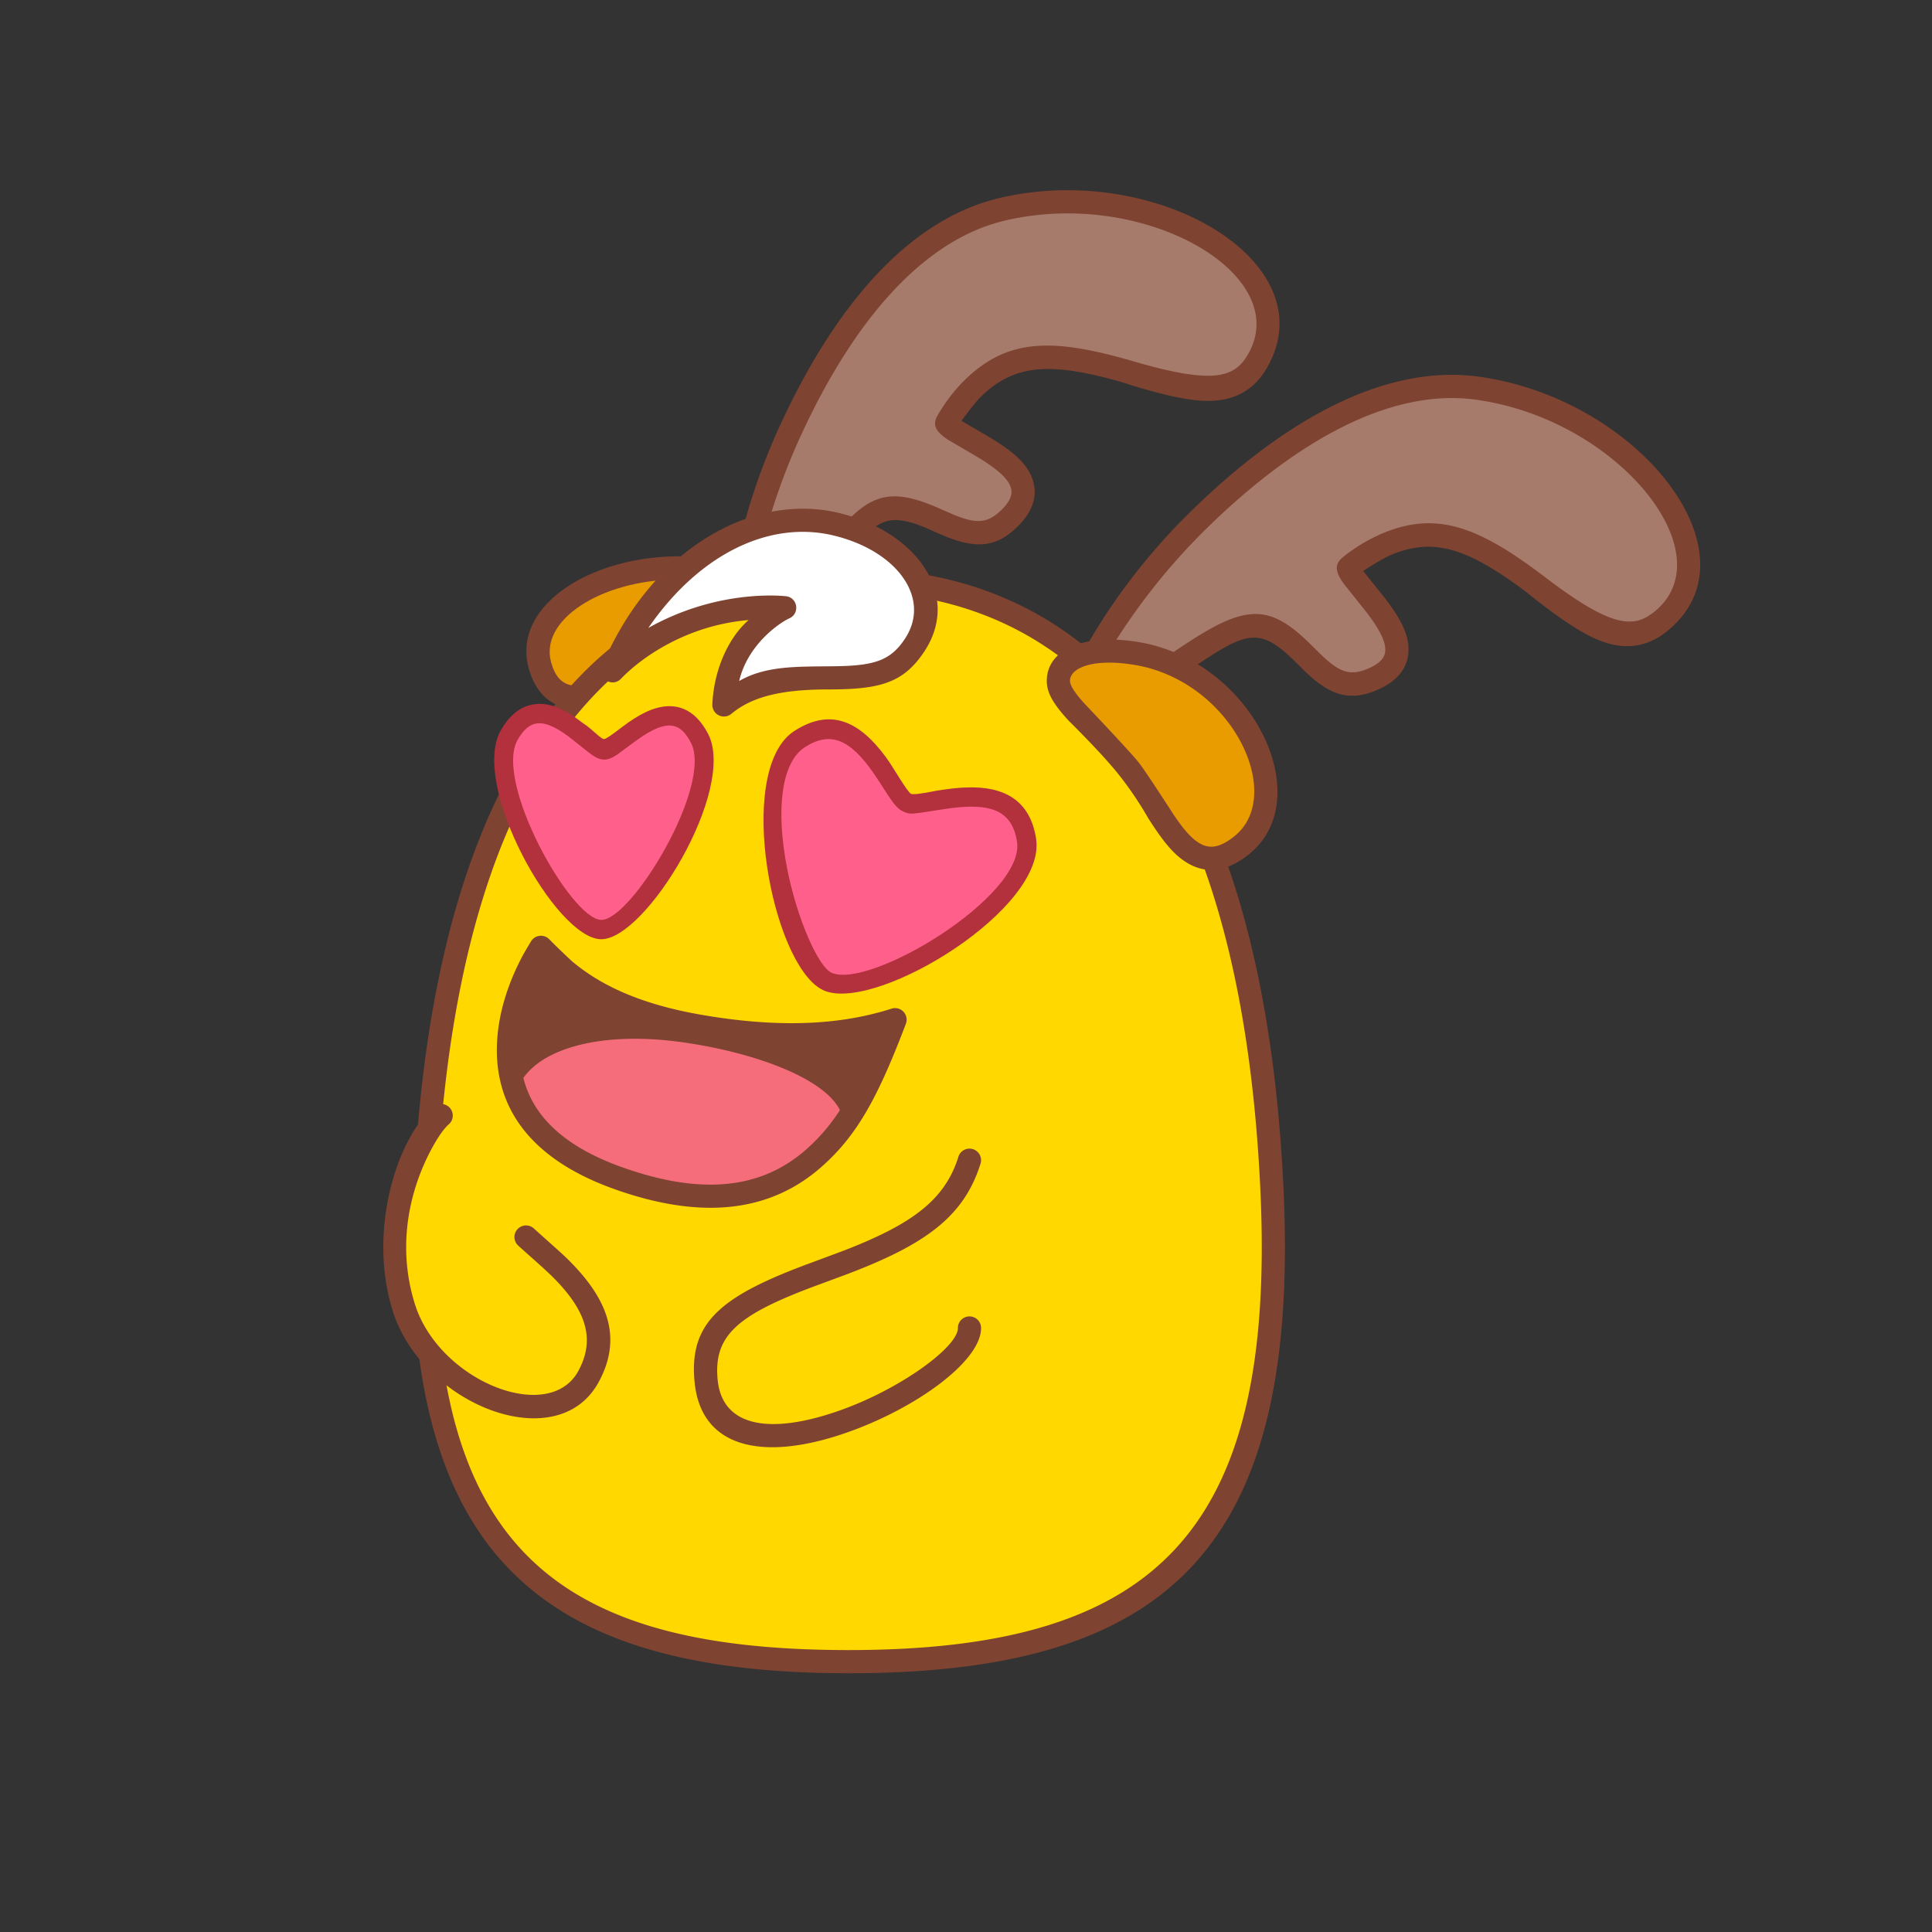 <svg data-id="138-126c4838ec52608-happy" xmlns="http://www.w3.org/2000/svg" viewBox="0 0 100 100"><rect x="0" y="0" width="100" height="100" fill="#333333" stroke="none"/><g fill="none" fill-rule="evenodd"><path fill="#a67b6c" d="M37.733 33.042c-.455-1.249 4.097-19.889 14.148-22.253 7.677-1.807 15.963 3.052 13.178 7.899-2.784 4.846-11.254-4.939-16.003 3.052-.428.72 5.922 2.285 3.229 5.006s-5.143-2.903-8.288.917c-2.16 2.625-3.522 5.336-4.642 6.607-1.342 1.522-1.544-1.012-1.622-1.228zM55.372 35.741c.024-1.329 10.96-17.092 21.19-15.693 7.815 1.068 13.807 8.576 9.469 12.1-4.338 3.524-8.734-8.646-16.035-2.893-.657.518 4.71 4.257 1.219 5.83-3.49 1.574-3.759-4.554-8.066-2.117-2.958 1.675-5.201 3.716-6.703 4.5-1.799.94-1.078-1.498-1.074-1.727z"/><path fill="#e99c00" d="M35.675 33.58c-3.115 1.771-6.775 4.095-7.712.845-.954-3.31 4.886-6.318 10.559-4.58 1.593.489 1.448 2.1 1.448 2.1s-2.16 1.444-4.295 1.635z"/><path fill="#ffd800" d="M43.9 86c14.723 0 22.876-4.762 21.903-24.631C64.829 41.5 57.674 30 43.9 30c-13.774 0-20.929 11.5-21.902 31.369C21.026 81.238 29.179 86 43.901 86z"/><path fill="#ffd800" d="M27.199 63.977c1.302 1.26 5.108 3.793 3.225 7.231-1.883 3.44-8.223.704-9.559-3.604-1.554-5.01 1.188-9.264 1.93-9.904.856-2.826 5.052 4.98 4.404 6.277z"/><path fill="#e99c00" d="M58.46 39.816c1.753 2.173 2.963 6.156 5.787 3.877s.467-8.935-5.45-9.918c-2.64-.439-4.047.36-4.046 1.422 0 1.062 1.956 2.447 3.71 4.62z"/><path fill="#fff" d="M31.695 34.723c3.616-3.78 8.905-3.26 8.905-3.26s-2.991 1.359-3.143 5.03c3.5-2.898 7.674.183 9.855-3.071 1.813-2.708-.7-5.51-4.116-6.3s-8.742 1.048-11.501 7.601z"/><g fill="#ff608b"><path d="M42.837 50.805c1.792.798 10.873-3.581 10.297-7.318-.577-3.736-5.354-1.572-6.176-1.937-.822-.366-2.381-5.352-5.572-3.293-3.191 2.059-.34 11.75 1.451 12.548M36.208 38.22c-1.518-2.945-4.25.607-4.938.595-.69-.012-3.273-3.656-4.915-.766-1.643 2.89 3.251 10.038 4.754 10.064 1.503.026 6.617-6.95 5.1-9.894z"/></g><g fill-rule="nonzero"><g fill="#7f4331"><path d="M76.541 19.497c8.274 1.131 14.636 9.201 9.764 13.16-1.112.903-2.316 1.002-3.647.438-.888-.376-2.113-1.198-3.675-2.465-3.004-2.245-4.787-2.86-7.055-1.877-.241.105-.699.37-1.372.799l1.049 1.31c.954 1.216 1.415 2.142 1.275 3.075-.111.748-.628 1.338-1.52 1.74-1.544.696-2.585.287-3.925-1.034l-.454-.452c-1.357-1.326-2.086-1.533-3.636-.656-.45.255-1.143.709-1.918 1.235l-1.367-.548c.943-.66 1.889-1.292 2.694-1.732 2.306-1.258 3.438-.793 5.237 1.012l.445.44c.93.88 1.497 1.061 2.43.64.545-.245.781-.515.827-.822.073-.49-.277-1.194-1.033-2.157-.087-.11-.453-.57-1.098-1.375-.424-.6-.54-1.005-.039-1.4a8.744 8.744 0 0 1 1.928-1.176c2.869-1.243 5.047-.425 8.545 2.239 3.327 2.533 4.495 2.64 5.552 1.835 3.86-2.944-1.737-10.023-9.17-11.04-4.285-.586-9.14 1.98-13.918 6.659a32.726 32.726 0 0 0-4.981 6.255l-1.426.184c1.167-2.162 3.061-4.843 5.567-7.297 5.017-4.913 10.175-7.639 14.921-6.99zM51.745 10.247c8.13-1.913 16.965 3.338 13.837 8.783-.713 1.242-1.802 1.766-3.247 1.717-.964-.033-2.402-.36-4.315-.982-3.61-1.018-5.496-.952-7.26.779-.188.184-.52.596-.994 1.238l1.449.847c1.327.793 2.09 1.49 2.294 2.413.164.737-.107 1.474-.795 2.17-1.191 1.203-2.31 1.195-4.035.443l-.586-.26c-1.586-.683-2.354-.688-3.332.352l-1.116-.548c1.645-1.875 2.866-1.827 5.143-.81l.574.251c1.184.489 1.778.454 2.499-.273.42-.425.544-.761.476-1.065-.107-.484-.687-1.015-1.738-1.642-.121-.073-.628-.37-1.518-.89-.611-.408-.865-.745-.54-1.294.42-.705.879-1.3 1.378-1.79 2.233-2.19 4.56-2.207 8.78-.975 4.016 1.171 5.145.852 5.842-.28 2.549-4.132-5.217-8.733-12.52-7.015-4.212.99-7.824 5.128-10.606 11.21a32.653 32.653 0 0 0-1.673 4.524l-1.345.436a32.697 32.697 0 0 1 1.927-5.459c2.92-6.387 6.758-10.783 11.421-11.88z"/><path d="M63.41 44.397c1.68 4.64 2.691 10.31 3.016 16.95.916 18.688-5.803 25.26-22.5 25.26-14.13 0-21.107-4.84-22.37-17.538l1.329 1.203c1.502 11.156 8.006 15.135 21.04 15.135 16.03 0 22.175-6.198 21.303-24.002-.325-6.632-1.332-12.24-3.006-16.779zM26.115 40.54l.643 1.394c-1.96 4.113-3.25 9.317-3.854 15.565l-1.377 2.093c.54-7.809 2.078-14.196 4.588-19.052zm6.256-7.598-.67 2.11a19.102 19.102 0 0 0-2.417 2.666l-1.082-.562c1.228-1.669 2.619-3.076 4.169-4.214zm14.92-3.296c3.442.508 6.432 1.82 8.963 3.9l-.974.77c-2.145-1.704-4.628-2.83-7.441-3.358z"/><path d="M58.926 33.232c-2.756-.458-4.745.352-4.744 2.014 0 .626.342 1.189 1.109 2.033 1.289 1.283 2.2 2.271 2.733 2.964a18.34 18.34 0 0 1 1.41 2.11c.795 1.245 1.345 1.917 2.052 2.331.98.574 2.05.429 3.169-.475 3.569-2.88.22-9.988-5.729-10.977zm-.197 1.184c5.042.838 7.816 6.726 5.172 8.86-.752.606-1.286.678-1.808.373-.418-.245-.82-.698-1.362-1.507-.94-1.454-1.531-2.339-1.773-2.653-.242-.315-1.203-1.36-2.884-3.135-.484-.55-.692-.897-.692-1.109 0-.687 1.217-1.183 3.347-.829zM43.345 26.532c-4.436-1.025-9.638 1.892-12.19 7.952-.257.614.527 1.129.987.648 1.03-1.077 3.378-2.767 6.606-3.038-1.086.945-1.806 2.651-1.877 4.368a.6.6 0 0 0 .982.487c.96-.795 2.337-1.266 5.016-1.264 2.68.002 3.884-.337 4.955-1.936 1.987-2.966-.428-6.281-4.48-7.217zm-.27 1.169c3.347.773 5.166 3.27 3.752 5.38-.715 1.068-1.508 1.361-3.43 1.4-1.92.038-3.682-.08-5.137.768.429-1.856 2.044-2.993 2.602-3.247.558-.253.421-1.083-.19-1.143-.61-.06-3.748-.249-7.116 1.644 2.701-3.915 6.324-5.54 9.519-4.802zM22.432 57.298a.6.6 0 1 1 .784.908c-.427.369-1.185 1.645-1.648 3.047-.658 1.996-.754 4.12-.1 6.226 1.24 3.999 6.938 6.27 8.46 3.494.947-1.732.35-3.26-1.456-5.011l-.422-.391c-.48-.434-1.127-1.002-1.24-1.111a.6.6 0 0 1 .836-.862l1.255 1.125c.164.149.31.283.407.377 2.148 2.083 2.945 4.124 1.672 6.449-2.152 3.93-9.154 1.138-10.659-3.715-1.303-4.202.26-8.938 2.11-10.536zM50.358 59.48a.6.6 0 0 0-.751.394c-.7 2.243-2.41 3.498-5.959 4.867l-1.693.63c-4.621 1.706-6.31 3.057-6.003 6.17.34 3.45 3.587 4.105 7.851 2.618 3.625-1.263 6.977-3.71 6.977-5.416a.6.6 0 0 0-1.193-.097l-.007.097c0 .983-3.01 3.181-6.172 4.283-3.64 1.27-6.027.788-6.262-1.603-.225-2.286 1.021-3.345 4.92-4.813l1.655-.612c4.108-1.544 6.164-2.986 7.031-5.767a.6.6 0 0 0-.394-.752z"/><path d="M35.916 28.818c-4.962-.309-9.52 2.406-8.536 5.82.323 1.122.98 1.801 1.919 2l-.14-.034 1.05-1.115c-.2.022-.383.02-.55-.004l-.11-.02c-.48-.102-.81-.442-1.017-1.16-.636-2.208 2.554-4.243 6.398-4.312z"/></g><g fill="#b3303d"><path d="M41.115 37.836c1.863-1.202 3.349-.532 4.739 1.355.39.53 1.124 1.84 1.307 1.902.123.041.558-.013 1.306-.164.622-.1 1.069-.153 1.528-.17 2.004-.078 3.328.679 3.633 2.652.556 3.601-8.073 8.87-10.87 7.9l-.129-.052-.125-.063c-2.552-1.428-4.397-11.05-1.539-13.254zm4.844 3.319-.487-.755-.302-.447c-1.16-1.647-2.166-2.145-3.513-1.276-1.206.778-1.512 3.188-.923 6.232.51 2.638 1.623 5.135 2.307 5.44 1.982.882 10.032-3.978 9.599-6.786-.214-1.385-1.055-1.865-2.606-1.805-.41.015-.823.065-1.409.159l-.942.146c-.604.085-.677.055-.928-.057-.271-.12-.47-.358-.796-.851zM27.477 36.485c-.616.142-1.138.583-1.556 1.318-1.606 2.826 2.848 10.77 5.18 10.811 2.326.04 7.038-7.742 5.553-10.623-.694-1.346-1.741-1.709-2.944-1.253-.383.146-.759.36-1.19.659-.43.3-1.096.858-1.258.858s-.66-.559-1.05-.798c-1.036-.802-1.866-1.172-2.735-.972zm.225.975c.443-.102.992.12 1.714.65.6.478.934.744 1.002.796.36.28.577.406.844.41.223.004.414-.079.684-.258l.943-.696c.46-.335.83-.557 1.176-.688.74-.28 1.246-.105 1.7.775 1.14 2.214-3.084 9.192-4.646 9.165-1.57-.027-5.561-7.148-4.328-9.317.288-.508.591-.763.91-.837z"/></g></g><path fill="#7f4331" fill-rule="nonzero" d="M46.145 52.208c-2.438.78-5.541 1.06-9.826.32-3.103-.537-5.181-1.488-6.704-2.766a37.139 37.139 0 0 1-1.188-1.148.6.6 0 0 0-.925.084c-.256.422-.437.738-.544.948-.698 1.365-1.173 2.86-1.234 4.382-.133 3.3 1.726 5.965 6.055 7.512 4.633 1.656 8.137 1.154 10.743-1.145 1.875-1.653 2.938-3.652 4.366-7.402a.6.6 0 0 0-.743-.785z"/><path fill="#f56d7b" d="M35.257 53.938c3.774.521 7.402 1.865 8.217 3.522a9.709 9.709 0 0 1-1.745 2.035c-2.261 1.994-5.306 2.43-9.546.915-3.008-1.075-4.598-2.653-5.094-4.615 1.128-1.61 4.217-2.403 8.168-1.857z"/></g></svg>